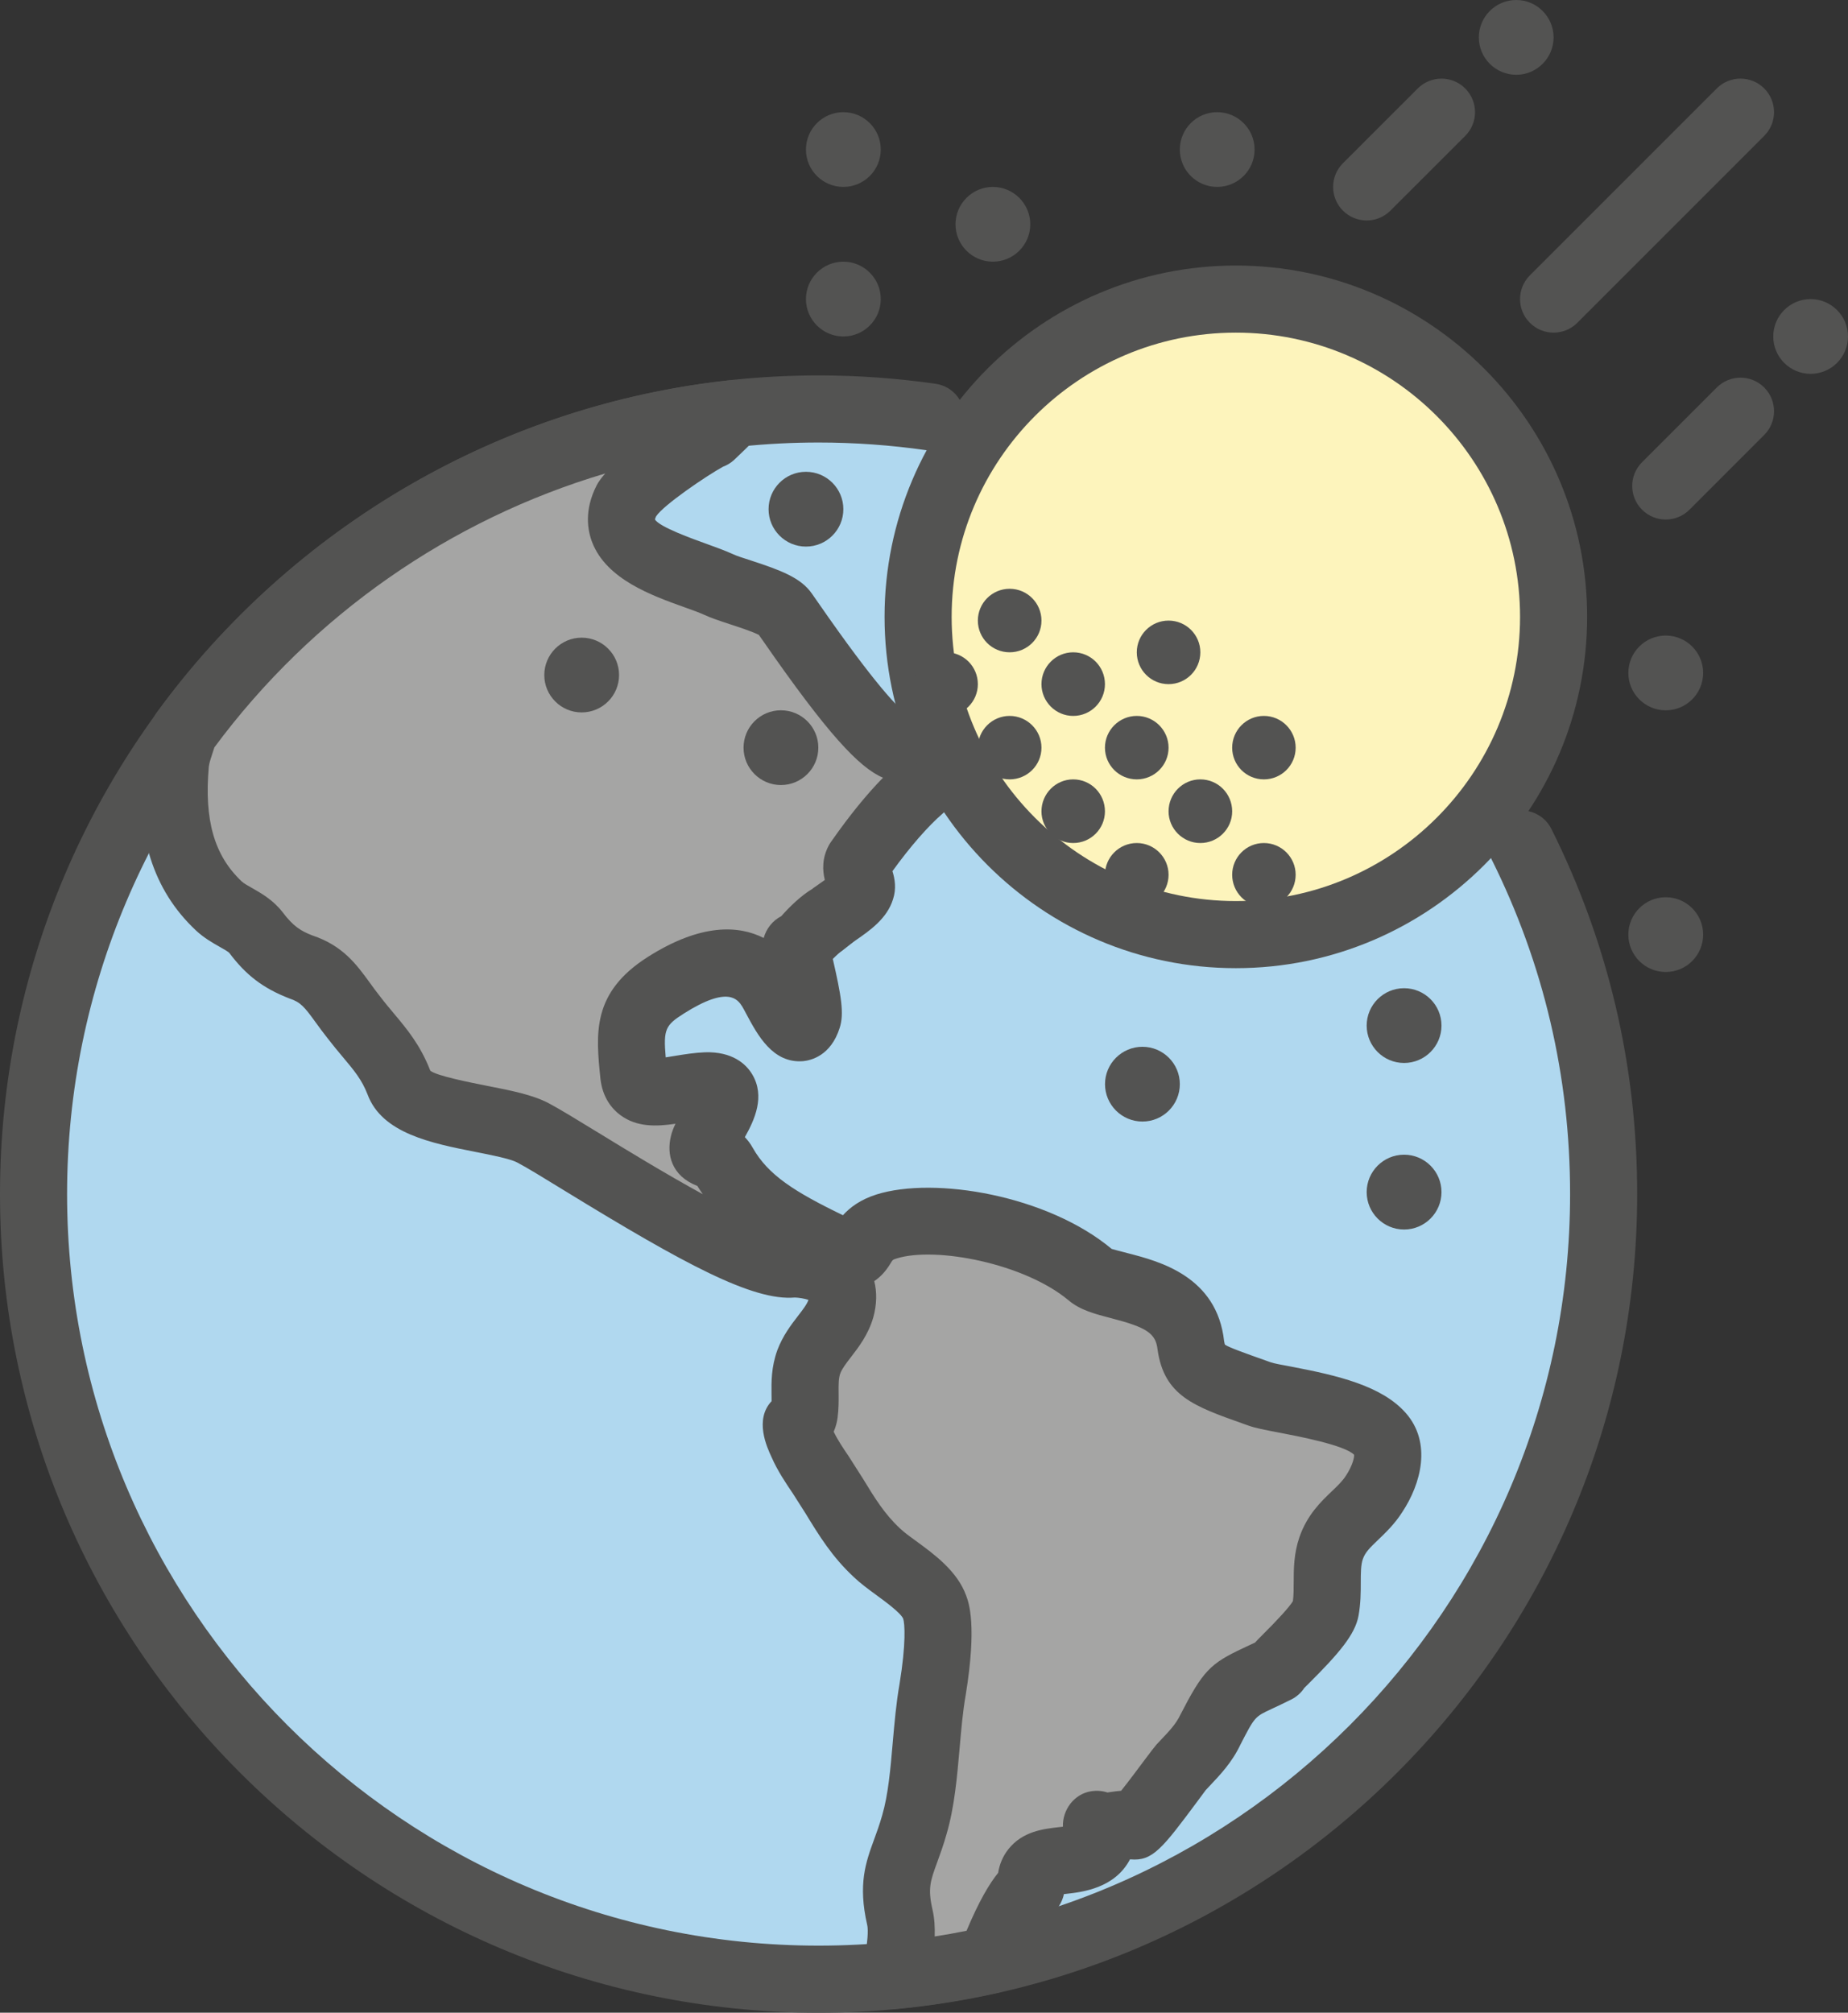 <?xml version="1.0" encoding="utf-8"?>
<!-- Generator: Adobe Illustrator 17.1.0, SVG Export Plug-In . SVG Version: 6.00 Build 0)  -->
<!DOCTYPE svg PUBLIC "-//W3C//DTD SVG 1.1//EN" "http://www.w3.org/Graphics/SVG/1.1/DTD/svg11.dtd">
<svg version="1.1" id="asteroid-earth" xmlns="http://www.w3.org/2000/svg" xmlns:xlink="http://www.w3.org/1999/xlink" x="0px"
	 y="0px" viewBox="0 0 927.411 1010" enable-background="new 0 0 927.411 1010" xml:space="preserve">
<rect x="0" y="0" width="927.411" height="1010" fill="#333333" stroke="none"/>
<g id="asteroid-earth-asteroid-earth">
	<g>
		<g>
			<g>
				<path fill="#B0D8EF" d="M763.517,423.513c26.4,52.884,41.262,112.524,41.262,175.682
					c0,217.551-176.422,393.973-393.972,393.973c-217.584,0-393.972-176.422-393.972-393.973
					c0-217.584,176.388-393.972,393.972-393.972c19.102,0,37.94,1.381,56.352,4.011"/>
				<path fill="#535352" d="M410.806,1010C184.279,1010,0,825.705,0,599.194c0-226.527,184.279-410.805,410.806-410.805
					c19.545,0,39.305,1.413,58.736,4.192c9.19,1.315,15.584,9.831,14.269,19.036
					c-1.315,9.206-9.896,15.535-19.036,14.285c-17.853-2.548-36.001-3.847-53.968-3.847
					c-207.951,0-377.139,169.189-377.139,377.139c0,207.951,169.189,377.139,377.139,377.139
					s377.138-169.188,377.138-377.139c0-59.098-13.281-115.663-39.485-168.152
					c-4.159-8.318-0.789-18.428,7.528-22.587c8.351-4.176,18.445-0.773,22.588,7.545
					c28.554,57.19,43.037,118.835,43.037,183.194C821.612,825.705,637.317,1010,410.806,1010L410.806,1010z"/>
			</g>
			<g>
				<g>
					<path fill="#535352" d="M412.582,480.408c-4.669,0-9.321-1.94-12.625-5.688c-5.853-6.641-5.573-16.669,0.641-22.965
						c1.825-1.858,4.373-3.863,7.25-5.902c7.266-5.162,17.277-3.748,22.866,3.222
						c5.573,6.954,4.751,17.064-1.874,23.014c-0.806,0.724-2.367,2.055-6.017,4.85
						C419.765,479.273,416.165,480.408,412.582,480.408L412.582,480.408z"/>
				</g>
				<g>
					<path fill="#A5A5A4" d="M452.396,375.183c-12.526,1.151-53.327-60.149-58.85-67.793
						c-3.962-5.753-25.546-10.57-32.96-14.104c-16.373-7.545-59.525-15.88-46.193-42.034
						c5.918-11.901,44.697-34.817,42.609-32.845c3.551-3.32,7.299-7.019,11.096-10.833
						c-113.214,12.198-212.028,72.38-275.778,159.802c-1.512,5.26-3.78,10.603-4.29,15.765
						c-2.384,27.157,1.512,52.44,21.781,71.459c5.77,5.392,13.858,7.25,18.74,13.496
						c7.102,9.436,13.513,13.661,21.979,16.965c14.187,4.702,17.508,13.513,27.075,25.497
						c9.205,12.066,17.129,18.641,22.636,32.812c6.247,16.866,51.536,16.866,67.103,25.053
						c21.683,11.409,106.211,69.076,130.672,65.853c0,0,30.248-0.592,24.034,22.259
						c-2.959,10.29-12.296,16.602-16.11,26.73c-3.288,9.14-1.118,16.932-2.269,25.743
						c-1.118,9.041-8.236-0.099-1.118,15.288c3.123,7.167,7.957,13.611,12.198,20.088
						c8.153,13.053,14.137,24.395,25.414,34.883c7.726,7.464,24.888,16.176,28.867,27.124
						c3.617,9.699,0.658,31.3-1.02,41.591c-3.813,21.633-3.254,47.606-9.107,67.596
						c-5.589,19.694-12.165,25.382-7.299,46.621c2.268,9.863-1.841,25.907-1.315,24.625
						c-0.592,1.643-1.512,3.058-2.367,4.537c16.767-1.578,33.174-4.241,49.25-7.825
						c0.133-0.263,0.362-0.624,0.494-0.855c2.531-6.575,14.039-33.568,19.857-35.376
						c-2.795-23.508,32.648-3.716,36.429-27.814c-4.077-2.17-3.321-0.986-3.88-4.604
						c0.756,4.34,17.031-1.776,18.643,1.282c1.15,2.335,21.863-26.927,24.131-29.425
						c5.984-6.346,11.08-11.343,14.697-19.004c11.869-22.982,10.816-18.938,32.977-29.984
						c-3.092,1.546,23.112-21.238,24.69-29.984c1.973-10.98-0.592-21.041,2.827-30.938
						c4.373-12.526,14.795-16.57,21.602-27.256c5.391-8.12,10.322-21.337,3.221-29.393
						c-12.69-14.334-51.617-17.359-60.889-20.745c-25.775-9.141-32.482-11.08-34.391-24.593
						c-3.32-30.215-40.866-27.059-50.5-35.212c-26.926-22.52-77.854-31.825-102.183-24.165
						c-17.885,5.688-8.482,19.562-25.381,11.343c-28.916-13.776-46.094-24.198-56.467-42.642
						c-3.765-6.807-11.836-2.5-10.028-9.963c1.809-8.021,22.258-29.885,1.348-29.326
						c-16.044,0.592-34.669,9.238-36.33-5.426c-2.153-21.189-3.584-32.549,16.094-45.058
						c15.945-10.11,38.877-19.645,52.505,1.595c3.978,6.197,13.841,30.116,18.74,14.614
						c1.545-4.718-3.88-25.085-5.655-33.798c0,0.082-0.099,0.181-0.197,0.296c0-1.003-0.099-1.874-0.197-2.86
						c0.099,0.69,0.197,1.594,0.395,2.564c5.195-8.351,20.779-19.809,17.853-17.228
						c5.622-3.962,13.02-8.466,14.598-13.562c1.25-3.797-4.241-8.696-1.381-13.891
						c-0.625,1.134,14.795-22.456,31.431-36.757"/>
					<path fill="#535352" d="M447.925,1008.191c-5.704,0-11.063-2.893-14.171-7.742
						c-3.403-5.31-3.567-12.066-0.411-17.523c0,0,0.378-0.658,0.723-1.233c1.891-10.373,1.43-14.45,1.134-15.732
						c-4.702-20.516-0.723-31.448,3.502-43.004c1.266-3.437,2.663-7.266,4.011-11.984
						c3.041-10.39,4.143-23.129,5.31-36.609c0.855-9.732,1.726-19.792,3.403-29.311
						c3.337-20.434,2.647-30.411,1.825-32.795c-1.25-2.926-9.14-8.68-13.365-11.771
						c-4.389-3.205-8.466-6.263-11.425-9.123c-10.899-10.144-17.393-20.763-24.248-31.99l-6.247-9.813
						c-3.649-5.409-7.792-11.524-10.85-18.543c-2.219-4.784-8.614-18.643,0.099-27.898
						c0.017-1.216-0.017-2.416-0.033-3.6c-0.066-5.983-0.165-13.414,2.91-21.962
						c2.778-7.382,6.986-12.822,10.373-17.212c2.384-3.091,4.472-5.786,5.261-8.055
						c-1.923-0.658-4.915-1.135-6.839-1.184c-21.041,1.808-55.382-16.735-115.121-53.345
						c-10.537-6.46-19.183-11.786-24.264-14.449c-3.484-1.842-13.134-3.748-20.894-5.277
						c-21.979-4.34-46.899-9.254-54.149-28.833c-2.893-7.446-6.707-11.983-12.493-18.872
						c-2.466-2.942-5.047-6.033-7.743-9.551c-2.071-2.598-4.044-5.309-5.868-7.824
						c-5.606-7.727-7.479-10.045-13.118-11.919c-13.25-5.145-21.749-11.671-30.133-22.817
						c-0.493-0.625-2.942-2.022-5.112-3.238c-3.419-1.94-7.677-4.356-11.671-8.088
						c-21.486-20.154-30.313-48.018-27.058-85.219c0.559-5.639,2.153-10.504,3.567-14.812l1.315-4.143
						c0.543-1.891,1.414-3.666,2.581-5.26c68.221-93.553,173.035-154.278,287.581-166.624
						c6.954-0.756,13.891,3.025,16.965,9.453c3.09,6.427,1.792,14.104-3.238,19.168
						c-3.945,3.962-7.841,7.792-11.524,11.244c-1.693,1.578-3.633,2.745-5.671,3.502
						c-8.268,4.537-29.935,19.266-33.551,24.872c-0.51,1.036-0.575,1.611-0.575,1.611
						c2.17,3.732,18.904,9.732,26.039,12.296c4.948,1.792,9.436,3.436,12.888,5.014
						c2.203,1.052,5.524,2.055,9.14,3.238c14.959,4.882,25.168,8.68,30.642,16.62l3.091,4.422
						c29.359,42.363,40.752,53.459,44.845,56.335c7.283,1.299,13.085,7.315,13.793,15.041
						c0.197,2.121,0,4.192-0.559,6.132c2.399,0.97,4.603,2.515,6.394,4.619
						c6.066,7.052,5.26,17.672-1.792,23.738c-7.464,6.428-16.373,16.636-25.316,29.015
						c1.2,3.863,2.055,8.729,0.279,14.121c-3.008,9.732-11.753,15.765-18.79,20.614l-2.087,1.447
						c-0.493,0.345-1.003,0.658-1.513,0.954c-2.17,1.677-5.277,4.389-7.825,6.904
						c4.225,18.477,5.803,27.42,3.436,34.653c-4.389,13.875-14.318,16.274-18.395,16.652
						c-15.206,1.168-22.8-13.135-28.472-23.737c-0.806-1.496-1.48-2.811-2.022-3.683
						c-2.236-3.468-6.888-10.702-29.327,3.535c-9.173,5.835-10.323,7.824-9.074,21.979
						c1.496-0.231,3.025-0.477,4.307-0.691c5.03-0.838,10.307-1.66,15.37-1.857
						c13.727-0.428,20.648,5.836,23.77,11.129c6.543,11.031,1.167,22.768-3.731,31.447
						c1.43,1.48,2.794,3.256,3.978,5.393c7.628,13.545,20.845,21.995,45.24,33.799
						c3.469-3.831,8.647-7.809,16.767-10.391c29.343-9.254,86.041,0.494,118.096,27.289
						c0.608,0.214,5.03,1.364,8.27,2.203c15.584,4.027,44.582,11.54,48.165,44.089
						c0.165,1.15,0.395,1.692,0.411,1.726c1.562,1.299,11.129,4.686,20.384,7.957l2.482,0.887
						c2.202,0.757,5.901,1.349,10.373,2.203c23.409,4.472,45.421,9.601,57.486,23.244
						c13.185,14.943,7.71,35.541-1.792,49.859c-3.748,5.885-8.351,10.274-12.033,13.809
						c-4.258,4.061-6.525,6.329-7.693,9.683c-1.02,2.926-1.02,6.789-1.035,11.671
						c0,4.916-0.017,10.505-1.118,16.702c-1.71,9.469-9.847,18.987-25.233,34.308
						c-0.756,0.757-1.43,1.414-1.989,1.973c-1.578,2.4-3.78,4.406-6.51,5.787c-0.017,0-0.017,0-0.017,0l0,0
						c-3.912,1.956-7.135,3.452-9.83,4.718c-8.482,3.945-8.482,3.945-15.699,17.934
						c-4.191,8.877-10.127,15.141-15.88,21.189l-1.528,1.628c-0.247,0.361-1.891,2.564-3.963,5.358
						c-17.868,23.984-22.652,30.379-33.765,29.409c-0.099,0-0.181-0.017-0.279-0.017
						c-7.644,14.598-24.116,16.439-31.907,17.311c-0.395,0.033-0.807,0.082-1.25,0.131
						c-0.938,4.373-3.484,8.318-7.135,10.817c-3.189,4.258-9.896,18.264-13.43,27.436
						c-0.297,0.789-0.658,1.562-1.086,2.301c-2.35,4.11-6.822,7.907-11.441,8.927
						c-17.129,3.813-34.39,6.559-51.338,8.153C448.977,1008.159,448.435,1008.191,447.925,1008.191L447.925,1008.191
						z M418.384,718.441c1.956,4.094,4.636,8.071,7.479,12.264l7.085,11.112
						c6.099,10.011,10.932,17.901,18.674,25.118c2.252,2.17,5.112,4.176,8.121,6.379
						c9.206,6.723,20.663,15.091,25.102,27.321c1.331,3.567,5.524,14.795-0.23,50.039
						c-1.447,8.285-2.219,17.195-3.041,26.614c-1.266,14.516-2.581,29.541-6.526,43.004
						c-1.546,5.508-3.222,10.094-4.718,14.203c-3.485,9.552-4.801,13.135-2.318,23.936
						c0.971,4.225,1.217,8.811,1.068,13.299c5.326-0.822,10.652-1.776,15.979-2.844
						c6.215-14.893,11.524-23.738,15.863-29.08c0.707-4.488,2.434-8.467,5.162-11.902
						c7.135-8.992,17.672-10.159,25.365-11.03c0.592-0.065,1.266-0.132,1.973-0.214
						c-0.296-8.515,5.705-16.521,14.22-17.803c2.827-0.428,5.606-0.197,8.104,0.625
						c0.641-0.083,1.299-0.197,1.973-0.28c1.364-0.197,3.041-0.443,4.915-0.575
						c3.748-4.685,8.86-11.557,11.507-15.107c3.091-4.143,5.508-7.282,6.247-8.104l1.825-1.924
						c4.8-5.064,7.956-8.4,10.109-12.938c11.359-22.027,14.877-25.727,31.661-33.552
						c1.71-0.806,3.666-1.709,5.886-2.778c1.051-1.167,2.07-2.17,2.909-3.024
						c8.86-8.812,14.253-14.762,16.061-17.721c0.395-2.927,0.395-6.132,0.395-9.485
						c0.017-6.74,0.032-14.367,2.894-22.669c3.912-11.212,10.75-17.737,16.241-22.981
						c2.877-2.745,5.343-5.112,7.069-7.809c3.304-4.981,4.29-9.337,4.109-10.521
						c-4.751-4.85-27.963-9.271-37.875-11.162c-6.789-1.299-11.705-2.22-15.486-3.6l-2.301-0.821
						c-24.757-8.763-39.699-14.056-42.971-37.234c-0.904-8.12-5.441-11.096-23.212-15.699
						c-8.038-2.087-15.634-4.044-21.502-9.024c-22.077-18.461-66.659-27.108-86.254-20.96
						c-1.94,0.625-1.94,0.625-3.074,2.516c-2.334,3.88-5.063,6.822-8.137,8.844
						c1.414,5.573,1.282,11.721-0.444,18.066c-2.515,8.762-7.315,14.976-11.178,19.974
						c-2.417,3.14-4.504,5.852-5.425,8.285c-0.871,2.449-0.888,5.226-0.838,9.895
						c0.049,3.962,0.049,7.924-0.493,12.083C420.094,713.378,419.502,715.91,418.384,718.441L418.384,718.441z
						 M107.576,375.051c-0.247,0.772-0.51,1.562-0.757,2.351c-0.92,2.762-1.857,5.622-2.038,7.397
						c-2.351,26.779,2.762,44.582,16.554,57.536c1.036,0.97,3.074,2.121,5.244,3.337
						c4.652,2.646,10.438,5.918,15.239,12.066c5.31,7.052,9.14,9.419,14.844,11.639
						c15.354,5.08,22.258,14.598,28.949,23.804c1.545,2.137,3.206,4.438,5.145,6.871
						c2.581,3.37,4.85,6.065,7.003,8.63c6.478,7.727,13.168,15.699,18.182,28.588
						c2.91,2.548,20.006,5.934,29.179,7.742c11.441,2.252,22.226,4.39,30.066,8.499
						c5.475,2.894,14.812,8.598,26.171,15.552c11.211,6.871,31.892,19.545,51.355,30.214
						c-0.954-1.348-1.858-2.728-2.746-4.159c-13.135-5.062-15.452-15.962-13.299-24.871
						c0.477-2.138,1.299-4.225,2.334-6.346c-9.402,1.381-19.447,1.891-27.863-4.472
						c-3.88-2.926-8.729-8.449-9.814-18.083c-2.317-22.718-4.405-43.233,23.787-61.152
						c26.845-17.014,45.651-15.831,58.144-9.518c1.315-4.685,4.504-8.729,8.795-10.915
						c4.175-4.701,9.896-10.34,15.863-13.874l-0.033-0.066l2.384-1.66c1.052-0.707,2.417-1.661,3.666-2.581
						c-1.167-4.8-1.496-10.998,2.121-17.573l0,0c0.428-0.772,0.904-1.496,1.43-2.186
						c8.844-12.625,17.507-23.261,25.645-31.562c-12.017-5.064-28.028-22.275-60.281-68.796l-2.006-2.86
						c-3.041-1.611-10.389-4.011-14.515-5.359c-5.277-1.726-10.044-3.353-12.97-4.75
						c-2.532-1.167-6.082-2.417-9.979-3.814c-16.39-5.885-38.812-13.94-46.095-32.302
						c-2.498-6.329-4.159-16.439,2.121-28.768c0.838-1.693,2.334-3.748,4.323-6.017
						C225.919,260.687,156.695,308.737,107.576,375.051L107.576,375.051z"/>
				</g>
				<g>
					<path fill="#535352" d="M497.372,1000.301c-5.523,0-10.701-2.712-13.841-7.249
						c-3.14-4.537-3.863-10.323-1.923-15.502c0.016-0.033,0.115-0.296,0.115-0.312
						c0.197-0.526,0.641-1.595,0.887-2.088c0.164-0.345,0.543-1.003,0.822-1.495
						c3.896-7.546,12.889-11.047,20.943-7.99c8.433,3.206,12.838,12.494,9.979,21.059
						c-0.132,0.411-0.312,0.854-0.494,1.299l0,0c-0.016,0.033-0.016,0.049-0.032,0.082
						c0,0.017-0.017,0.033-0.017,0.049l-0.806,1.907c-1.562,3.666-4.39,6.642-7.94,8.434
						C502.731,999.66,499.986,1000.301,497.372,1000.301L497.372,1000.301z"/>
				</g>
			</g>
		</g>
	</g>
	<g>
		<path fill="#535352" d="M685.86,514.649c0,10.341,8.416,18.757,18.773,18.757c10.355,0,18.773-8.416,18.773-18.757
			c0-10.356-8.417-18.756-18.773-18.756C694.276,495.893,685.86,504.293,685.86,514.649"/>
		<path fill="#535352" d="M685.86,598.208c0,10.357,8.416,18.773,18.773,18.773c10.355,0,18.773-8.416,18.773-18.773
			c0-10.356-8.417-18.773-18.773-18.773C694.276,579.436,685.86,587.852,685.86,598.208"/>
		<path fill="#535352" d="M817.173,468.999c0,10.34,8.417,18.757,18.773,18.757c10.357,0,18.773-8.417,18.773-18.757
			c0-10.356-8.417-18.757-18.773-18.757C825.59,450.242,817.173,458.643,817.173,468.999"/>
		<path fill="#535352" d="M479.521,112.557c0,10.357,8.416,18.756,18.74,18.756c10.355,0,18.773-8.4,18.773-18.756
			c0-10.34-8.418-18.757-18.773-18.757C487.937,93.8,479.521,102.216,479.521,112.557"/>
		<path fill="#535352" d="M592.093,75.043c0,10.356,8.385,18.757,18.74,18.757c10.357,0,18.773-8.4,18.773-18.757
			c0-10.34-8.416-18.756-18.773-18.756C600.478,56.287,592.093,64.703,592.093,75.043"/>
		<path fill="#535352" d="M817.173,337.686c0,10.34,8.417,18.756,18.773,18.756c10.357,0,18.773-8.416,18.773-18.756
			c0-10.356-8.417-18.757-18.773-18.757C825.59,318.929,817.173,327.33,817.173,337.686"/>
		<path fill="#535352" d="M404.461,150.086c0,10.357,8.417,18.756,18.773,18.756c10.357,0,18.773-8.4,18.773-18.756
			c0-10.356-8.416-18.773-18.773-18.773C412.877,131.313,404.461,139.73,404.461,150.086"/>
		<path fill="#535352" d="M273.147,338.738c0,10.356,8.417,18.757,18.757,18.757c10.357,0,18.773-8.4,18.773-18.757
			c0-10.34-8.416-18.756-18.773-18.756C281.565,319.981,273.147,328.398,273.147,338.738"/>
		<path fill="#535352" d="M385.704,255.525c0,10.34,8.417,18.756,18.756,18.756c10.356,0,18.773-8.416,18.773-18.756
			c0-10.373-8.417-18.773-18.773-18.773C394.121,236.751,385.704,245.152,385.704,255.525"/>
		<path fill="#535352" d="M373.145,375.183c0,10.34,8.417,18.757,18.757,18.757c10.357,0,18.773-8.417,18.773-18.757
			c0-10.356-8.416-18.756-18.773-18.756C381.562,356.426,373.145,364.826,373.145,375.183"/>
		<path fill="#535352" d="M554.547,544.025c0,10.357,8.417,18.773,18.773,18.773c10.357,0,18.773-8.416,18.773-18.773
			c0-10.323-8.416-18.74-18.773-18.74C562.964,525.285,554.547,533.702,554.547,544.025"/>
		<path fill="#535352" d="M742.146,18.773c0,10.357,8.417,18.757,18.773,18.757c10.324,0,18.74-8.4,18.74-18.757
			C779.659,8.416,771.243,0,760.919,0C750.563,0,742.146,8.416,742.146,18.773"/>
		<path fill="#535352" d="M889.899,168.843c0,10.356,8.384,18.757,18.74,18.757c10.357,0,18.773-8.4,18.773-18.757
			c0-10.34-8.416-18.756-18.773-18.756C898.282,150.086,889.899,158.503,889.899,168.843"/>
		<path fill="#535352" d="M404.461,75.043c0,10.356,8.417,18.757,18.773,18.757c10.357,0,18.773-8.4,18.773-18.757
			c0-10.34-8.416-18.756-18.773-18.756C412.877,56.287,404.461,64.703,404.461,75.043"/>
		<g>
			<path fill="#FDF4BC" d="M779.659,309.543c0,88.063-71.41,159.457-159.455,159.457
				c-88.047,0-159.457-71.394-159.457-159.457c0-88.062,71.41-159.456,159.457-159.456
				C708.249,150.086,779.659,221.48,779.659,309.543z"/>
			<path fill="#535352" d="M620.204,485.832c-97.203,0-176.291-79.087-176.291-176.29s79.087-176.29,176.291-176.29
				c97.202,0,176.289,79.087,176.289,176.29S717.406,485.832,620.204,485.832L620.204,485.832z M620.204,166.919
				c-78.644,0-142.623,63.98-142.623,142.623c0,78.644,63.978,142.623,142.623,142.623
				c78.643,0,142.623-63.98,142.623-142.623C762.827,230.899,698.847,166.919,620.204,166.919L620.204,166.919z"/>
		</g>
		<g>
			<path fill="#535352" d="M685.86,110.633c-4.307,0-8.631-1.644-11.918-4.932c-6.559-6.576-6.559-17.228,0.016-23.804
				l37.547-37.513c6.575-6.559,17.228-6.576,23.803,0c6.576,6.592,6.576,17.244,0,23.82l-37.546,37.513
				C694.474,108.989,690.167,110.633,685.86,110.633L685.86,110.633z"/>
		</g>
		<g>
			<path fill="#535352" d="M779.659,166.919c-4.307,0-8.613-1.643-11.9-4.932c-6.576-6.575-6.576-17.227,0-23.803
				l93.799-93.8c6.576-6.576,17.229-6.576,23.804,0c6.575,6.576,6.575,17.228,0,23.803l-93.8,93.8
				C788.274,165.276,783.967,166.919,779.659,166.919L779.659,166.919z"/>
		</g>
		<g>
			<path fill="#535352" d="M835.946,260.703c-4.307,0-8.613-1.644-11.902-4.932c-6.574-6.576-6.574-17.228,0-23.804
				l37.514-37.513c6.576-6.576,17.229-6.576,23.804,0s6.575,17.228,0,23.803l-37.513,37.514
				C844.56,259.059,840.253,260.703,835.946,260.703L835.946,260.703z"/>
		</g>
		<g>
			<path fill="#535352" d="M458.84,343.308c0,8.778,7.134,15.945,15.946,15.945c8.81,0,15.945-7.167,15.945-15.945
				c0-8.828-7.135-15.979-15.945-15.979C465.975,327.33,458.84,334.481,458.84,343.308"/>
			<path fill="#535352" d="M522.655,343.308c0,8.778,7.168,15.945,15.913,15.945c8.845,0,15.946-7.167,15.946-15.945
				c0-8.828-7.102-15.979-15.946-15.979C529.823,327.33,522.655,334.481,522.655,343.308"/>
			<path fill="#535352" d="M490.731,375.199c0,8.795,7.168,15.896,15.945,15.896c8.812,0,15.979-7.102,15.979-15.896
				c0-8.778-7.167-15.946-15.979-15.946C497.899,359.253,490.731,366.421,490.731,375.199"/>
			<path fill="#535352" d="M554.515,375.199c0,8.795,7.166,15.896,15.979,15.896c8.777,0,15.945-7.102,15.945-15.896
				c0-8.778-7.168-15.946-15.945-15.946C561.681,359.253,554.515,366.421,554.515,375.199"/>
			<path fill="#535352" d="M522.655,407.14c0,8.729,7.168,15.896,15.913,15.896c8.845,0,15.946-7.167,15.946-15.896
				c0-8.877-7.102-16.044-15.946-16.044C529.823,391.096,522.655,398.263,522.655,407.14"/>
			<path fill="#535352" d="M618.362,375.199c0,8.795,7.101,15.896,15.912,15.896c8.812,0,15.946-7.102,15.946-15.896
				c0-8.778-7.134-15.946-15.946-15.946C625.464,359.253,618.362,366.421,618.362,375.199"/>
			<path fill="#535352" d="M586.438,407.14c0,8.729,7.167,15.896,15.945,15.896c8.844,0,15.979-7.167,15.979-15.896
				c0-8.877-7.135-16.044-15.979-16.044C593.606,391.096,586.438,398.263,586.438,407.14"/>
			<path fill="#535352" d="M618.362,438.949c0,8.828,7.101,16.012,15.912,16.012c8.812,0,15.946-7.184,15.946-16.012
				c0-8.745-7.134-15.913-15.946-15.913C625.464,423.036,618.362,430.204,618.362,438.949"/>
			<path fill="#535352" d="M554.515,438.949c0,8.828,7.166,16.012,15.979,16.012c8.777,0,15.945-7.184,15.945-16.012
				c0-8.745-7.168-15.913-15.945-15.913C561.681,423.036,554.515,430.204,554.515,438.949"/>
			<path fill="#535352" d="M490.731,311.416c0,8.812,7.168,15.913,15.945,15.913c8.812,0,15.979-7.102,15.979-15.913
				c0-8.811-7.167-15.962-15.979-15.962C497.899,295.455,490.731,302.606,490.731,311.416"/>
			<path fill="#535352" d="M570.493,327.33c0,8.828,7.134,15.979,15.945,15.979c8.811,0,15.945-7.151,15.945-15.979
				c0-8.762-7.135-15.913-15.945-15.913C577.627,311.416,570.493,318.567,570.493,327.33"/>
		</g>
	</g>
</g>
</svg>
